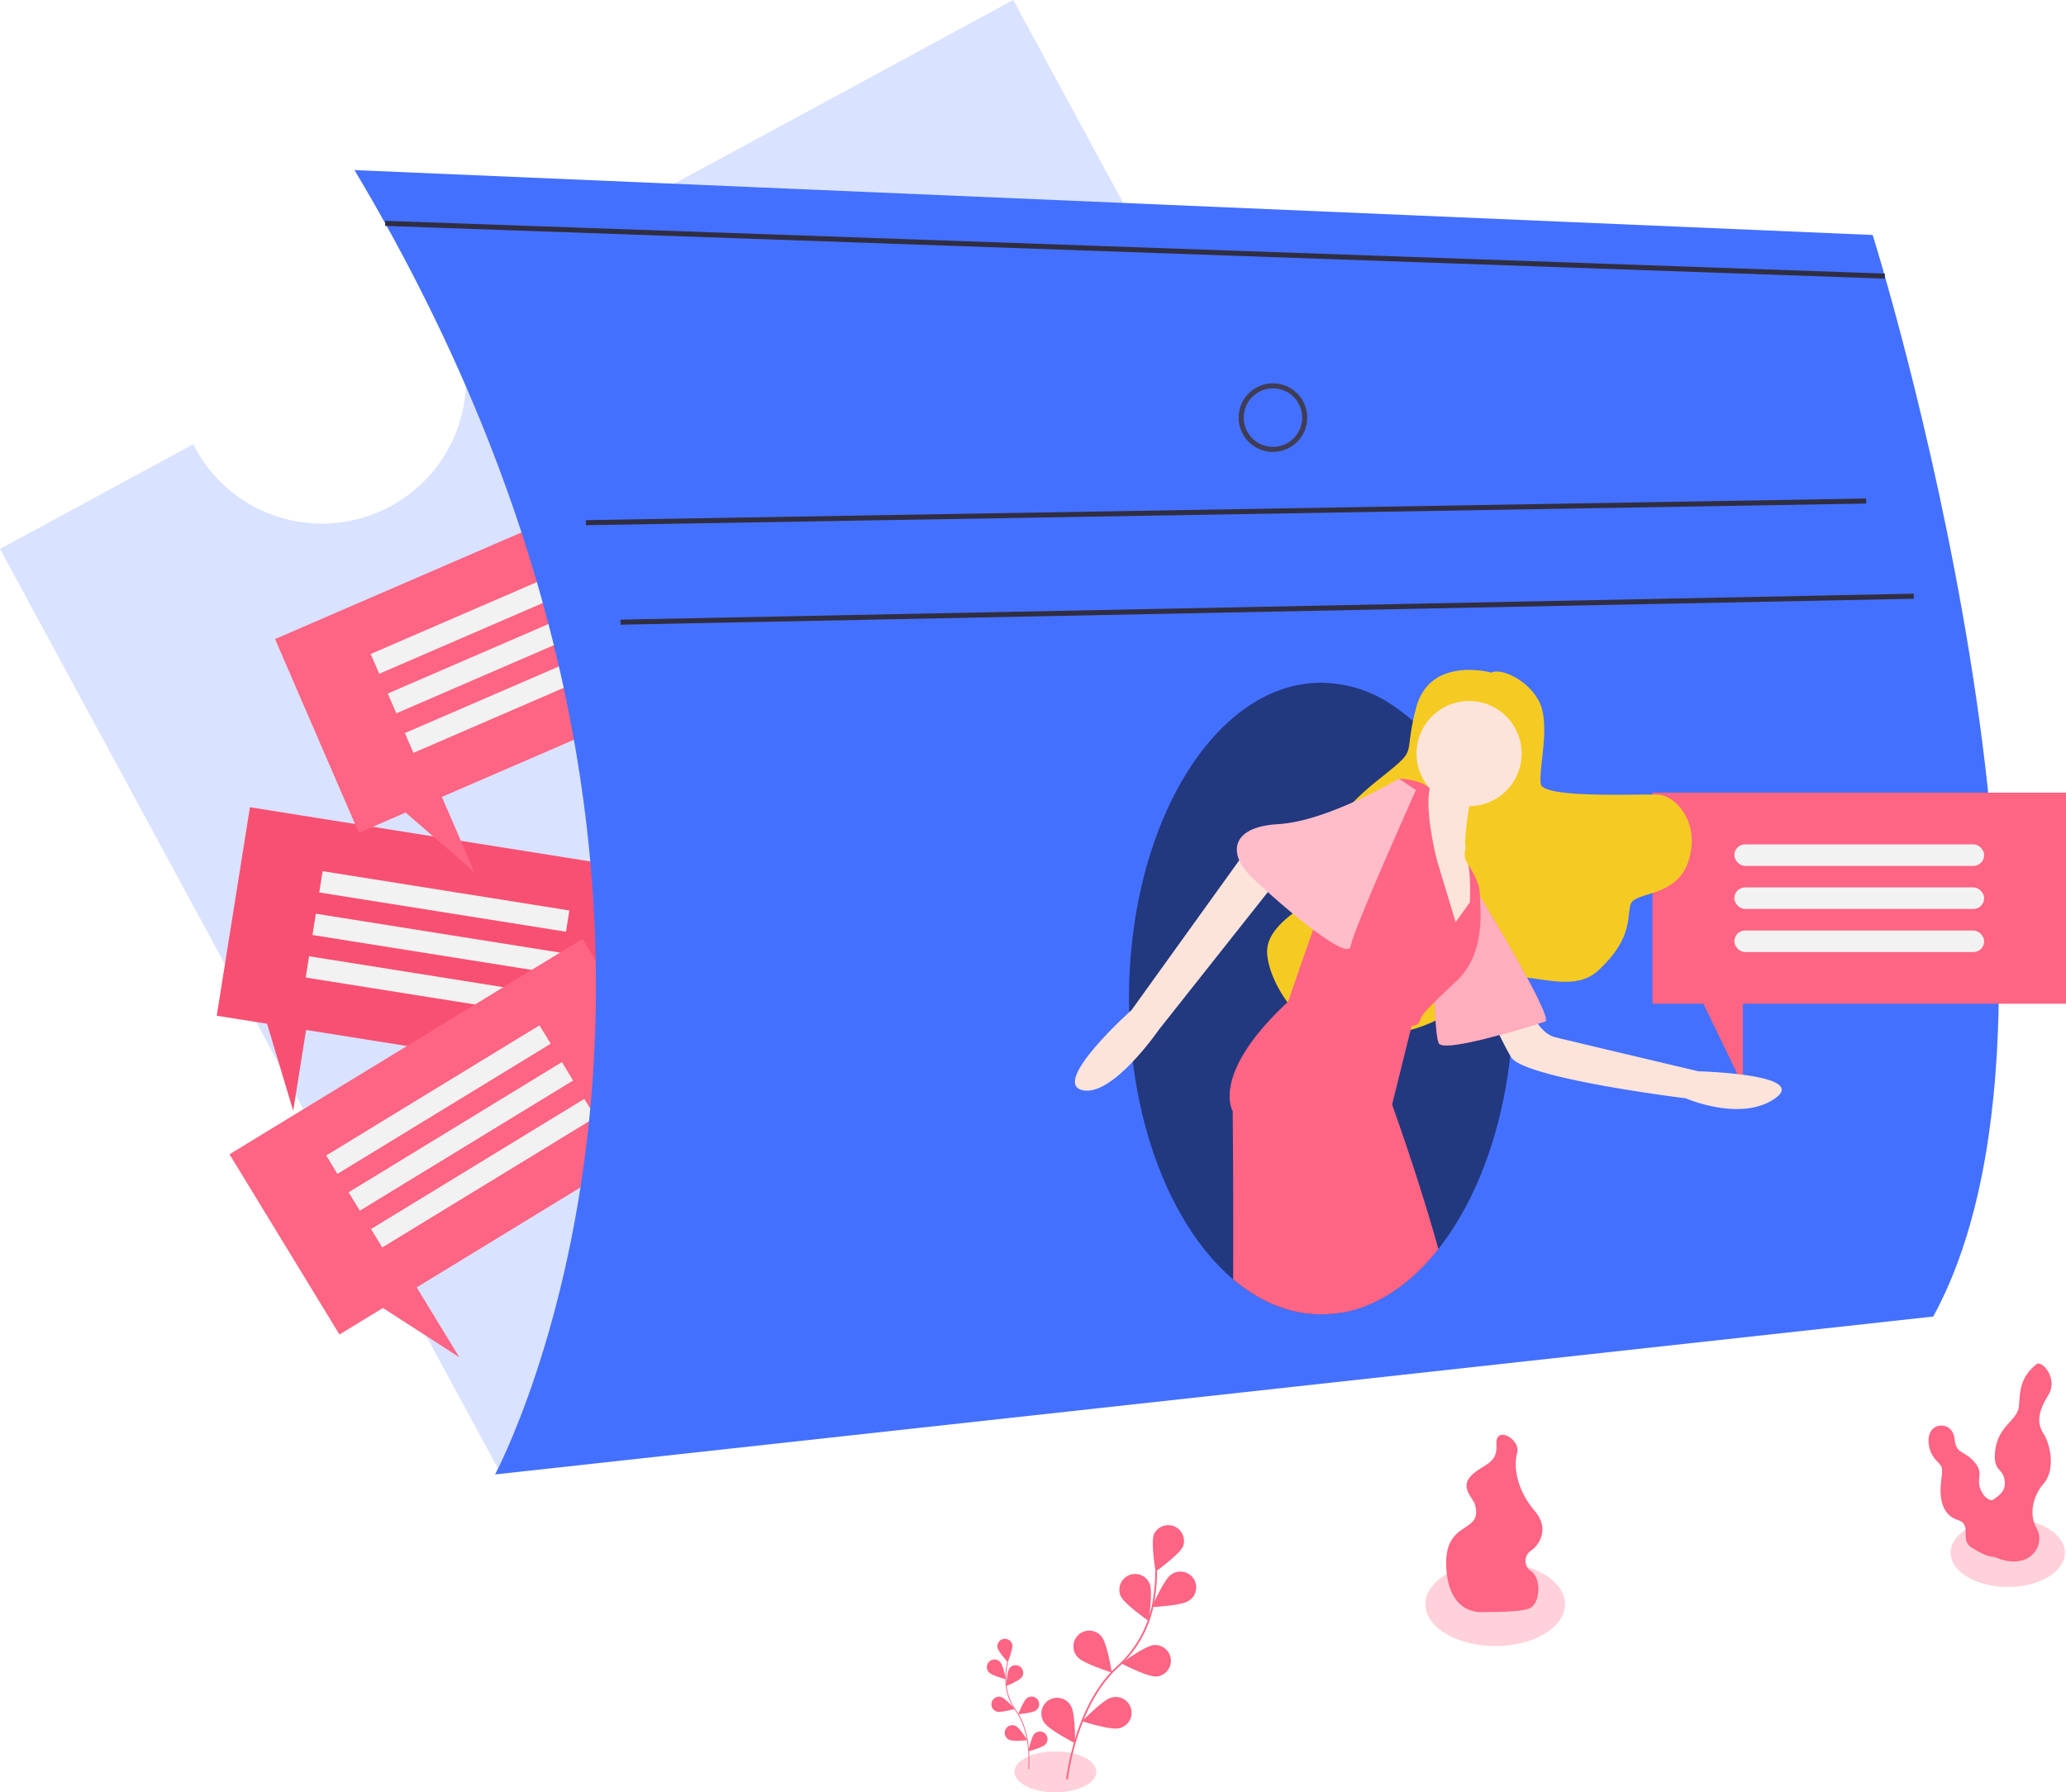 <svg xmlns="http://www.w3.org/2000/svg" width="818.358" height="709.804"><defs><style>.cls-5{fill:#4470ff}.cls-3{fill:#f2f2f2}.cls-15,.cls-4{fill:#fe6483}.cls-6{fill:none;stroke-miterlimit:10;stroke-width:2px;stroke:#2f2e41}.cls-9{fill:#fde4db}.cls-10{fill:#ff6584}.cls-15{opacity:.3}</style></defs><g id="girl_illust"><g id="undraw_reminders_697p"><path id="패스_793" d="M521.727 107.772L297.271 229.35A57.1 57.1 0 1 1 196.9 283.715l-76.53 41.455 198.244 366 401.358-217.4z" data-name="패스 793" transform="translate(-120.37 -107.772)" opacity=".2" fill="#4470ff"/><path id="패스_794" d="M134.881 333.711l161.761 25.749-13.142 82.565-126.376-20.116-5.1 32.016-10.36-34.475-19.93-3.173z" data-name="패스 794" transform="translate(-35.882 -14.018)" fill="#f85072"/><path id="사각형_589" d="M0 0h98.961v8.531H0z" class="cls-3" data-name="사각형 589" transform="rotate(-170.956 126.685 175.63)"/><path id="사각형_590" d="M0 0h98.961v8.531H0z" class="cls-3" data-name="사각형 590" transform="rotate(-170.956 126.01 184.16)"/><path id="사각형_591" d="M0 0h98.961v8.531H0z" class="cls-3" data-name="사각형 591" transform="rotate(-170.956 125.335 192.69)"/><path id="패스_796" d="M124.156 461.457L274.5 396.436l33.188 76.736-117.453 50.8 12.865 29.751-27.232-23.542-18.523 8.011z" class="cls-4" data-name="패스 796" transform="rotate(-8 76.59 696.97)"/><path id="사각형_592" d="M0 0h98.961v8.531H0z" class="cls-3" data-name="사각형 592" transform="rotate(148.61 50.992 237.32)"/><path id="사각형_593" d="M0 0h98.961v8.531H0z" class="cls-3" data-name="사각형 593" transform="rotate(148.61 53.389 245.85)"/><path id="사각형_594" d="M0 0h98.961v8.531H0z" class="cls-3" data-name="사각형 594" transform="rotate(148.61 55.785 254.379)"/><path id="패스_797" d="M151.156 285.457L301.5 220.436l33.188 76.736-117.453 50.8 12.865 29.751-27.232-23.542-18.523 8.011z" class="cls-4" data-name="패스 797" transform="translate(-42.203 -32.38)"/><path id="사각형_595" d="M0 0h98.961v8.531H0z" class="cls-3" data-name="사각형 595" transform="rotate(156.612 96.976 138.72)"/><path id="사각형_596" d="M0 0h98.961v8.531H0z" class="cls-3" data-name="사각형 596" transform="rotate(156.612 98.742 147.251)"/><path id="사각형_597" d="M0 0h98.961v8.531H0z" class="cls-3" data-name="사각형 597" transform="rotate(156.612 100.508 155.782)"/><path id="패스_798" d="M284.961 186.728l601.367 25.7s94.231 299.827 23.986 428.325l-569.671 62.534s119.931-222.728-55.682-516.559z" class="cls-5" data-name="패스 798" transform="translate(-144.546 -119.37)"/><path id="선_2" d="M0 8.567L507.137 0" class="cls-6" data-name="선 2" transform="translate(232.076 198.426)"/><path id="선_3" d="M0 10.279L512.276 0" class="cls-6" data-name="선 3" transform="translate(245.783 236.119)"/><path id="패스_814" d="M767.262 367.957h163.8v83.6H803.093v32.423l-15.65-32.418h-20.18z" class="cls-4" data-name="패스 814" transform="translate(-112.702 -54.049)"/><path id="선_4" d="M0 0l594.008 20.888" class="cls-6" data-name="선 4" transform="translate(152.593 88.462)"/><path id="패스_799" d="M796.836 549.783c0 1.271-.009 2.542-.043 3.8v.009c-.051 3.105-.171 6.16-.367 9.2q-.307 4.888-.836 9.649c-3.455 31.028-13.88 58.063-28.511 76.541-8.292 10.485-17.941 18.223-28.443 22.386a49.846 49.846 0 0 1-9.939 2.807 47.05 47.05 0 0 1-7.994.682c-12.566 0-24.425-5-34.867-13.872-20.176-17.1-35.106-48.6-39.738-86.233v-.008a199.284 199.284 0 0 1-1.442-19.562q-.077-2.675-.077-5.392c0-69.077 34.082-125.075 76.123-125.075a51.045 51.045 0 0 1 28.187 8.855c.256.162.512.333.759.512a74.2 74.2 0 0 1 13.1 11.415 96.043 96.043 0 0 1 7.03 8.659 114.53 114.53 0 0 1 7.61 12.131c1.911 3.5 3.711 7.183 5.366 11.031v.009q2.585 5.938 4.735 12.37v.009a182.59 182.59 0 0 1 8.412 40.446c.619 6.39.935 12.948.935 19.631z" data-name="패스 799" transform="translate(-197.37 -154.326)" opacity=".5"/><path id="패스_839" d="M267.456-3668.421s-24.38-6.853-29.849 13.934 1.823 15.075-15.038 28.553-22.786 23.3-16.861 40.887c.228 3.427-26.887 12.869-27.115 26.8s20.051 44.543 44.432 33.807c4.405-1.218 23.469-1.75 36.533-17.284a17.008 17.008 0 0 1 8.131-5.445c13.131-4.181 31.049 6.929 42.072-3.311 13.443-12.487 11.317-20.558 12.76-26.041s18.456-2.437 23.089-17.665-5.468-25.431-11.848-25.889-45.875 1.675-46.786-4.264 3.949-23.6-.608-32.588-15.646-13.473-18.912-11.494z" data-name="패스 839" transform="translate(323.33 3934.808)" fill="#f5cb23"/><path id="패스_800" d="M338.594 197.773c.653 2.447-.131 5.285-1.746 6.337s-3.442-.076-4.092-2.513.125-5.27 1.734-6.329 3.452.058 4.104 2.505z" class="cls-5" data-name="패스 800" transform="translate(-151.533 -120.565)"/><path id="패스_801" d="M354.636 197.522c.653 2.447-.13 5.285-1.746 6.337s-3.442-.076-4.092-2.513.125-5.27 1.734-6.329 3.452.058 4.104 2.505z" class="cls-5" data-name="패스 801" transform="translate(-153.889 -120.528)"/><path id="패스_802" d="M322.551 198.024c.653 2.447-.131 5.285-1.746 6.337s-3.442-.076-4.092-2.513.125-5.27 1.734-6.329 3.453.058 4.104 2.505z" class="cls-5" data-name="패스 802" transform="translate(-149.176 -120.602)"/><path id="패스_804" d="M827.26 574.754s3.938 10.688 10.688 12.375 56.814 13.5 56.814 13.5 43.877 1.125 30.376 10.688-35.439 0-35.439 0-64.127-7.874-69.189-16.317a113.7 113.7 0 0 1-8.438-18z" class="cls-9" data-name="패스 804" transform="translate(-221.972 -176.366)"/><path id="패스_805" d="M802.107 519.366s32.064 52.314 28.126 53.439-40.5 12.938-42.189 8.438-1.687-25.313-1.687-25.313z" class="cls-10" data-name="패스 805" transform="translate(-218.195 -168.23)"/><path id="패스_806" d="M802.107 519.366s32.064 52.314 28.126 53.439-40.5 12.938-42.189 8.438-1.687-25.313-1.687-25.313z" data-name="패스 806" transform="translate(-218.195 -168.23)" opacity=".83" fill="#ffbdca"/><path id="패스_807" d="M689.5 499.069l-47.59 66.174s-31.647 28.266-19.786 31.66 30.687-23.978 30.687-23.978l54.855-69.272z" class="cls-9" data-name="패스 807" transform="translate(-193.68 -165.249)"/><path id="패스_809" d="M781.563 676.632c-8.292 10.485-17.941 18.223-28.443 22.386a49.87 49.87 0 0 1-9.939 2.807c1.8-39.934 3.873-75.552 5.332-78.7 3.378-7.312 12.379-10.125 12.379-10.125s.887 2.38 2.372 6.518c3.847 10.782 11.712 33.508 18.299 57.114z" class="cls-10" data-name="패스 809" transform="translate(-211.853 -181.984)"/><path id="패스_810" d="M781.563 676.632c-8.292 10.485-17.941 18.223-28.443 22.386a49.87 49.87 0 0 1-9.939 2.807c1.8-39.934 3.873-75.552 5.332-78.7 3.378-7.312 12.379-10.125 12.379-10.125s.887 2.38 2.372 6.518c3.847 10.782 11.712 33.508 18.299 57.114z" data-name="패스 810" transform="translate(-211.853 -181.984)" opacity=".83" fill="#ff6584"/><path id="패스_811" d="M781.4 549.135c-3.89 3.7-6.748 6.432-8.847 8.514-4.265 4.214-5.409 5.724-5.784 7.234-.563 2.252-3.37 2.252-3.37 2.252l-7.758 31.265-8.565 34.542s-.554 19.2-1.578 44.959a49.859 49.859 0 0 1-9.939 2.807 47.016 47.016 0 0 1-7.994.682c-12.566 0-24.425-5-34.867-13.872.145-32.947-.188-66.637-.188-66.637s-9-14.622 21.942-43.312c0 0 4.88-14.23 9.93-28.52 5.076-14.4 10.323-28.861 10.886-28.861.375 0 3.063-3.438 6.475-8.019a875.48 875.48 0 0 0 9.589-13.146c3.916-5.426 7-9.768 7-9.768s9.239 0 13.2 4.718a7.258 7.258 0 0 1 1.433 2.593c.956 3.114 3.139 10.715 5.332 18.427 2.943 10.382 5.912 20.944 5.912 20.944l1.51-12.694s4.684 6.509 4.684 11.568c0 .273.009.58.017.93.242 6.069 2.144 22.747-9.02 33.394z" class="cls-10" data-name="패스 811" transform="translate(-204.231 -160.87)"/><path id="패스_812" d="M765.573 473.754l-6.75-4.5s-28.126 16.876-47.814 18-19.126 12.375-11.25 20.251 38.814 34.876 39.939 28.126 25.875-61.877 25.875-61.877z" data-name="패스 812" transform="translate(-204.724 -160.869)" fill="#ffbdca"/><rect id="사각형_598" width="98.961" height="8.531" class="cls-3" data-name="사각형 598" rx="4.266" transform="translate(686.978 334.383)"/><rect id="사각형_599" width="98.961" height="8.531" class="cls-3" data-name="사각형 599" rx="4.266" transform="translate(686.978 351.445)"/><rect id="사각형_600" width="98.961" height="8.531" class="cls-3" data-name="사각형 600" rx="4.266" transform="translate(686.978 368.508)"/><circle id="타원_117" cx="12.588" cy="12.588" r="12.588" data-name="타원 117" transform="translate(491.632 152.802)" stroke="#3f3d56" fill="none" stroke-miterlimit="10" stroke-width="2"/><path id="패스_808" d="M815.266 466s-4.683 24-3.558 29.059c0 0-1.125 3.375.563 5.625s1.125 15.751 1.125 15.751l-5.625 7.875-7.313-24.188s-4.148-15.54-3.375-25.876 7.594-10.407 6.469-15.469S815.266 466 815.266 466z" class="cls-9" data-name="패스 808" transform="translate(-231.172 -159.115)"/><path id="패스_972" d="M20.813 0A20.813 20.813 0 1 1 0 20.813 20.813 20.813 0 0 1 20.813 0z" class="cls-9" data-name="패스 972" transform="translate(561.107 277.62)"/></g><g id="그룹_74" data-name="그룹 74" transform="translate(390.906 604.007)"><ellipse id="타원_118" cx="16.218" cy="8.109" class="cls-15" data-name="타원 118" rx="16.218" ry="8.109" transform="translate(10.924 89.579)"/><g id="그룹_71" data-name="그룹 71" transform="translate(21.585)"><g id="그룹_70" data-name="그룹 70" transform="translate(9.832 18.095)"><path id="패스_815" d="M-591.2-3374.724c.031-.29 3.251-29.192 19.929-44.328a45.038 45.038 0 0 0 14.049-24.586 75.278 75.278 0 0 0 1.346-13.664l-.689-.006a74.592 74.592 0 0 1-1.332 13.538 44.34 44.34 0 0 1-13.836 24.2c-16.876 15.318-20.122 44.476-20.153 44.769z" class="cls-4" data-name="패스 815" transform="translate(591.883 3457.308)"/></g><path id="패스_816" d="M-590.374-3466.756c-1.313 3.187-10.894 10.047-10.894 10.047s-1.963-11.616-.645-14.805a6.247 6.247 0 0 1 8.315-2.989 6.248 6.248 0 0 1 3.224 7.747z" class="cls-4" data-name="패스 816" transform="translate(646.516 3475.101)"/><path id="패스_817" d="M-592.522-3445.482c-2.835 1.963-14.6 2.518-14.6 2.518s4.669-10.816 7.51-12.781a6.248 6.248 0 0 1 8.756 1.189 6.249 6.249 0 0 1-1.189 8.756q-.226.171-.467.323z" class="cls-4" data-name="패스 817" transform="translate(650.925 3475.407)"/><path id="패스_818" d="M-583.383-3415.965c-3.434.262-13.878-5.2-13.878-5.2s9.491-6.978 12.932-7.243a6.252 6.252 0 0 1 6.715 5.755 6.254 6.254 0 0 1-5.756 6.715z" class="cls-4" data-name="패스 818" transform="translate(628.908 3475.892)"/><path id="패스_819" d="M-567.4-3395.809c-3.34.838-14.556-2.78-14.556-2.78s8.174-8.487 11.515-9.326a6.248 6.248 0 0 1 7.795 4.16 6.249 6.249 0 0 1-4.161 7.8q-.29.088-.587.147z" class="cls-4" data-name="패스 819" transform="translate(598.114 3476.235)"/><path id="패스_820" d="M-588.957-3447.361c1.369 3.166 11.074 9.853 11.074 9.853s1.75-11.651.381-14.815a6.249 6.249 0 0 0-8.218-3.25 6.248 6.248 0 0 0-3.249 8.217z" class="cls-4" data-name="패스 820" transform="translate(620.383 3475.423)"/><path id="패스_821" d="M-572.551-3423.533c2.252 2.6 13.51 6.084 13.51 6.084s-1.817-11.644-4.07-14.25a6.248 6.248 0 0 0-8.782-.97 6.249 6.249 0 0 0-.97 8.783c.1.122.2.239.306.354z" class="cls-4" data-name="패스 821" transform="translate(586.936 3475.797)"/><path id="패스_822" d="M-558.874-3398.187c1.781 2.953 12.287 8.287 12.287 8.287s.177-11.783-1.6-14.729a6.248 6.248 0 0 0-8.479-2.487 6.248 6.248 0 0 0-2.486 8.479c.085.156.178.31.278.458z" class="cls-4" data-name="패스 822" transform="translate(559.921 3476.24)"/></g><g id="그룹_73" data-name="그룹 73" transform="translate(0 45.002)"><g id="그룹_72" data-name="그룹 72" transform="translate(7.296 9.056)"><path id="패스_823" d="M-532.737-3379.362c.014-.141 1.43-14.231-4.986-23.166a21.41 21.41 0 0 1-4.084-12.826 36.059 36.059 0 0 1 .739-6.522l-.326-.067a36.357 36.357 0 0 0-.745 6.584 21.74 21.74 0 0 0 4.146 13.027c6.341 8.829 4.939 22.8 4.924 22.936z" class="cls-4" data-name="패스 823" transform="translate(542.141 3421.944)"/></g><path id="패스_824" d="M-535.51-3427.439c.3 1.636 4.127 5.843 4.127 5.843s2.1-5.285 1.8-6.923a3.016 3.016 0 0 0-3.623-2.25 3.016 3.016 0 0 0-2.304 3.33z" class="cls-4" data-name="패스 824" transform="translate(539.677 3430.849)"/><path id="패스_825" d="M-532.092-3417.619c1.14 1.214 6.639 2.665 6.639 2.665s-1.111-5.577-2.253-6.791a3.017 3.017 0 0 0-4.253-.325 3.016 3.016 0 0 0-.325 4.253c.059.069.122.135.187.2z" class="cls-4" data-name="패스 825" transform="translate(533.011 3430.986)"/><path id="패스_826" d="M-534.265-3402.4c1.595.471 7.076-1.051 7.076-1.051s-3.774-4.253-5.37-4.726a3.02 3.02 0 0 0-3.752 2.038 3.018 3.018 0 0 0 2.038 3.751z" class="cls-4" data-name="패스 826" transform="translate(538.229 3431.231)"/><path id="패스_827" d="M-539.526-3391.417c1.492.734 7.151.16 7.151.16s-3-4.831-4.492-5.565a3.015 3.015 0 0 0-4.1 1.175 3.015 3.015 0 0 0 1.176 4.1c.086.048.173.09.261.129z" class="cls-4" data-name="패스 827" transform="translate(548.408 3431.419)"/><path id="패스_828" d="M-533.524-3415.807c-.967 1.356-6.223 3.531-6.223 3.531s.351-5.676 1.318-7.032a3.016 3.016 0 0 1 4.207-.7 3.017 3.017 0 0 1 .7 4.208z" class="cls-4" data-name="패스 828" transform="translate(547.365 3431.023)"/><path id="패스_829" d="M-538.971-3402.869c-1.326 1-6.992 1.506-6.992 1.506s2.036-5.312 3.362-6.314a3.015 3.015 0 0 1 4.243.43 3.016 3.016 0 0 1-.429 4.244 4.688 4.688 0 0 1-.18.135z" class="cls-4" data-name="패스 829" transform="translate(558.408 3431.231)"/><path id="패스_830" d="M-542.577-3389.579c-1.139 1.213-6.637 2.668-6.637 2.668s1.107-5.579 2.244-6.79a3.016 3.016 0 0 1 4.254-.316 3.015 3.015 0 0 1 .316 4.253 2.885 2.885 0 0 1-.177.189z" class="cls-4" data-name="패스 830" transform="translate(565.703 3431.461)"/></g></g><g id="그룹_75" data-name="그룹 75" transform="translate(564.596 568.213)"><ellipse id="타원_119" cx="27.659" cy="16.595" class="cls-15" data-name="타원 119" rx="27.659" ry="16.595" transform="translate(0 50.487)"/><path id="패스_831" d="M-509.963-3479.2s-13.4 1.645-14.353-17.758 14.9-12.684 11.279-25.064c-.966-2.6-5.928-6.683-1.357-11.224s10.494-4.511 9.934-12.328 9.758-2.066 8.215 3.4-.084 14.695 6.879 22.85.377 14.777-1.371 15.813a4.864 4.864 0 0 0 .1 8.23c4.166 3.041 3.529 13.205-1.064 14.777s-18.262 1.304-18.262 1.304z" class="cls-4" data-name="패스 831" transform="translate(532.608 3549.385)"/></g><g id="그룹_76" data-name="그룹 76" transform="translate(763.904 539.993)"><ellipse id="타원_120" cx="22.63" cy="13.578" class="cls-15" data-name="타원 120" rx="22.63" ry="13.578" transform="translate(8.765 61.353)"/><path id="패스_832" d="M-431.534-3316.425s1.206-9.841-1.81-14.064-7.842-.6-10.858-6.033 1.206-7.238-3.016-12.064-7.239-3.017-7.842-9.049-6.636-6.636-9.049-3.619-1.206 9.048 1.81 12.064 2.413 3.016 1.81 9.048.6 12.668 6.636 14.478.6 7.842 5.429 10.857 12.064 7.62 16.89-1.618z" class="cls-4" data-name="패스 832" transform="translate(465.392 3387.589)"/><path id="패스_833" d="M-462.814-3401.859c2.092-1.674 8.78 5.645 4.7 12.229s-4.7 10.976-1.882 15.366 4.7 14.425 0 19.755-5.644 12.857-2.822 17.561.314 12.229-7.526 13.17-20.069-6.271-18.188-15.053 13.17-8.779 13.17-15.679-5.017-3.762-3.763-13.483 9.094-11.6 9.407-17.561.632-11.288 6.904-16.305z" class="cls-4" data-name="패스 833" transform="translate(505.58 3402.101)"/></g></g></svg>